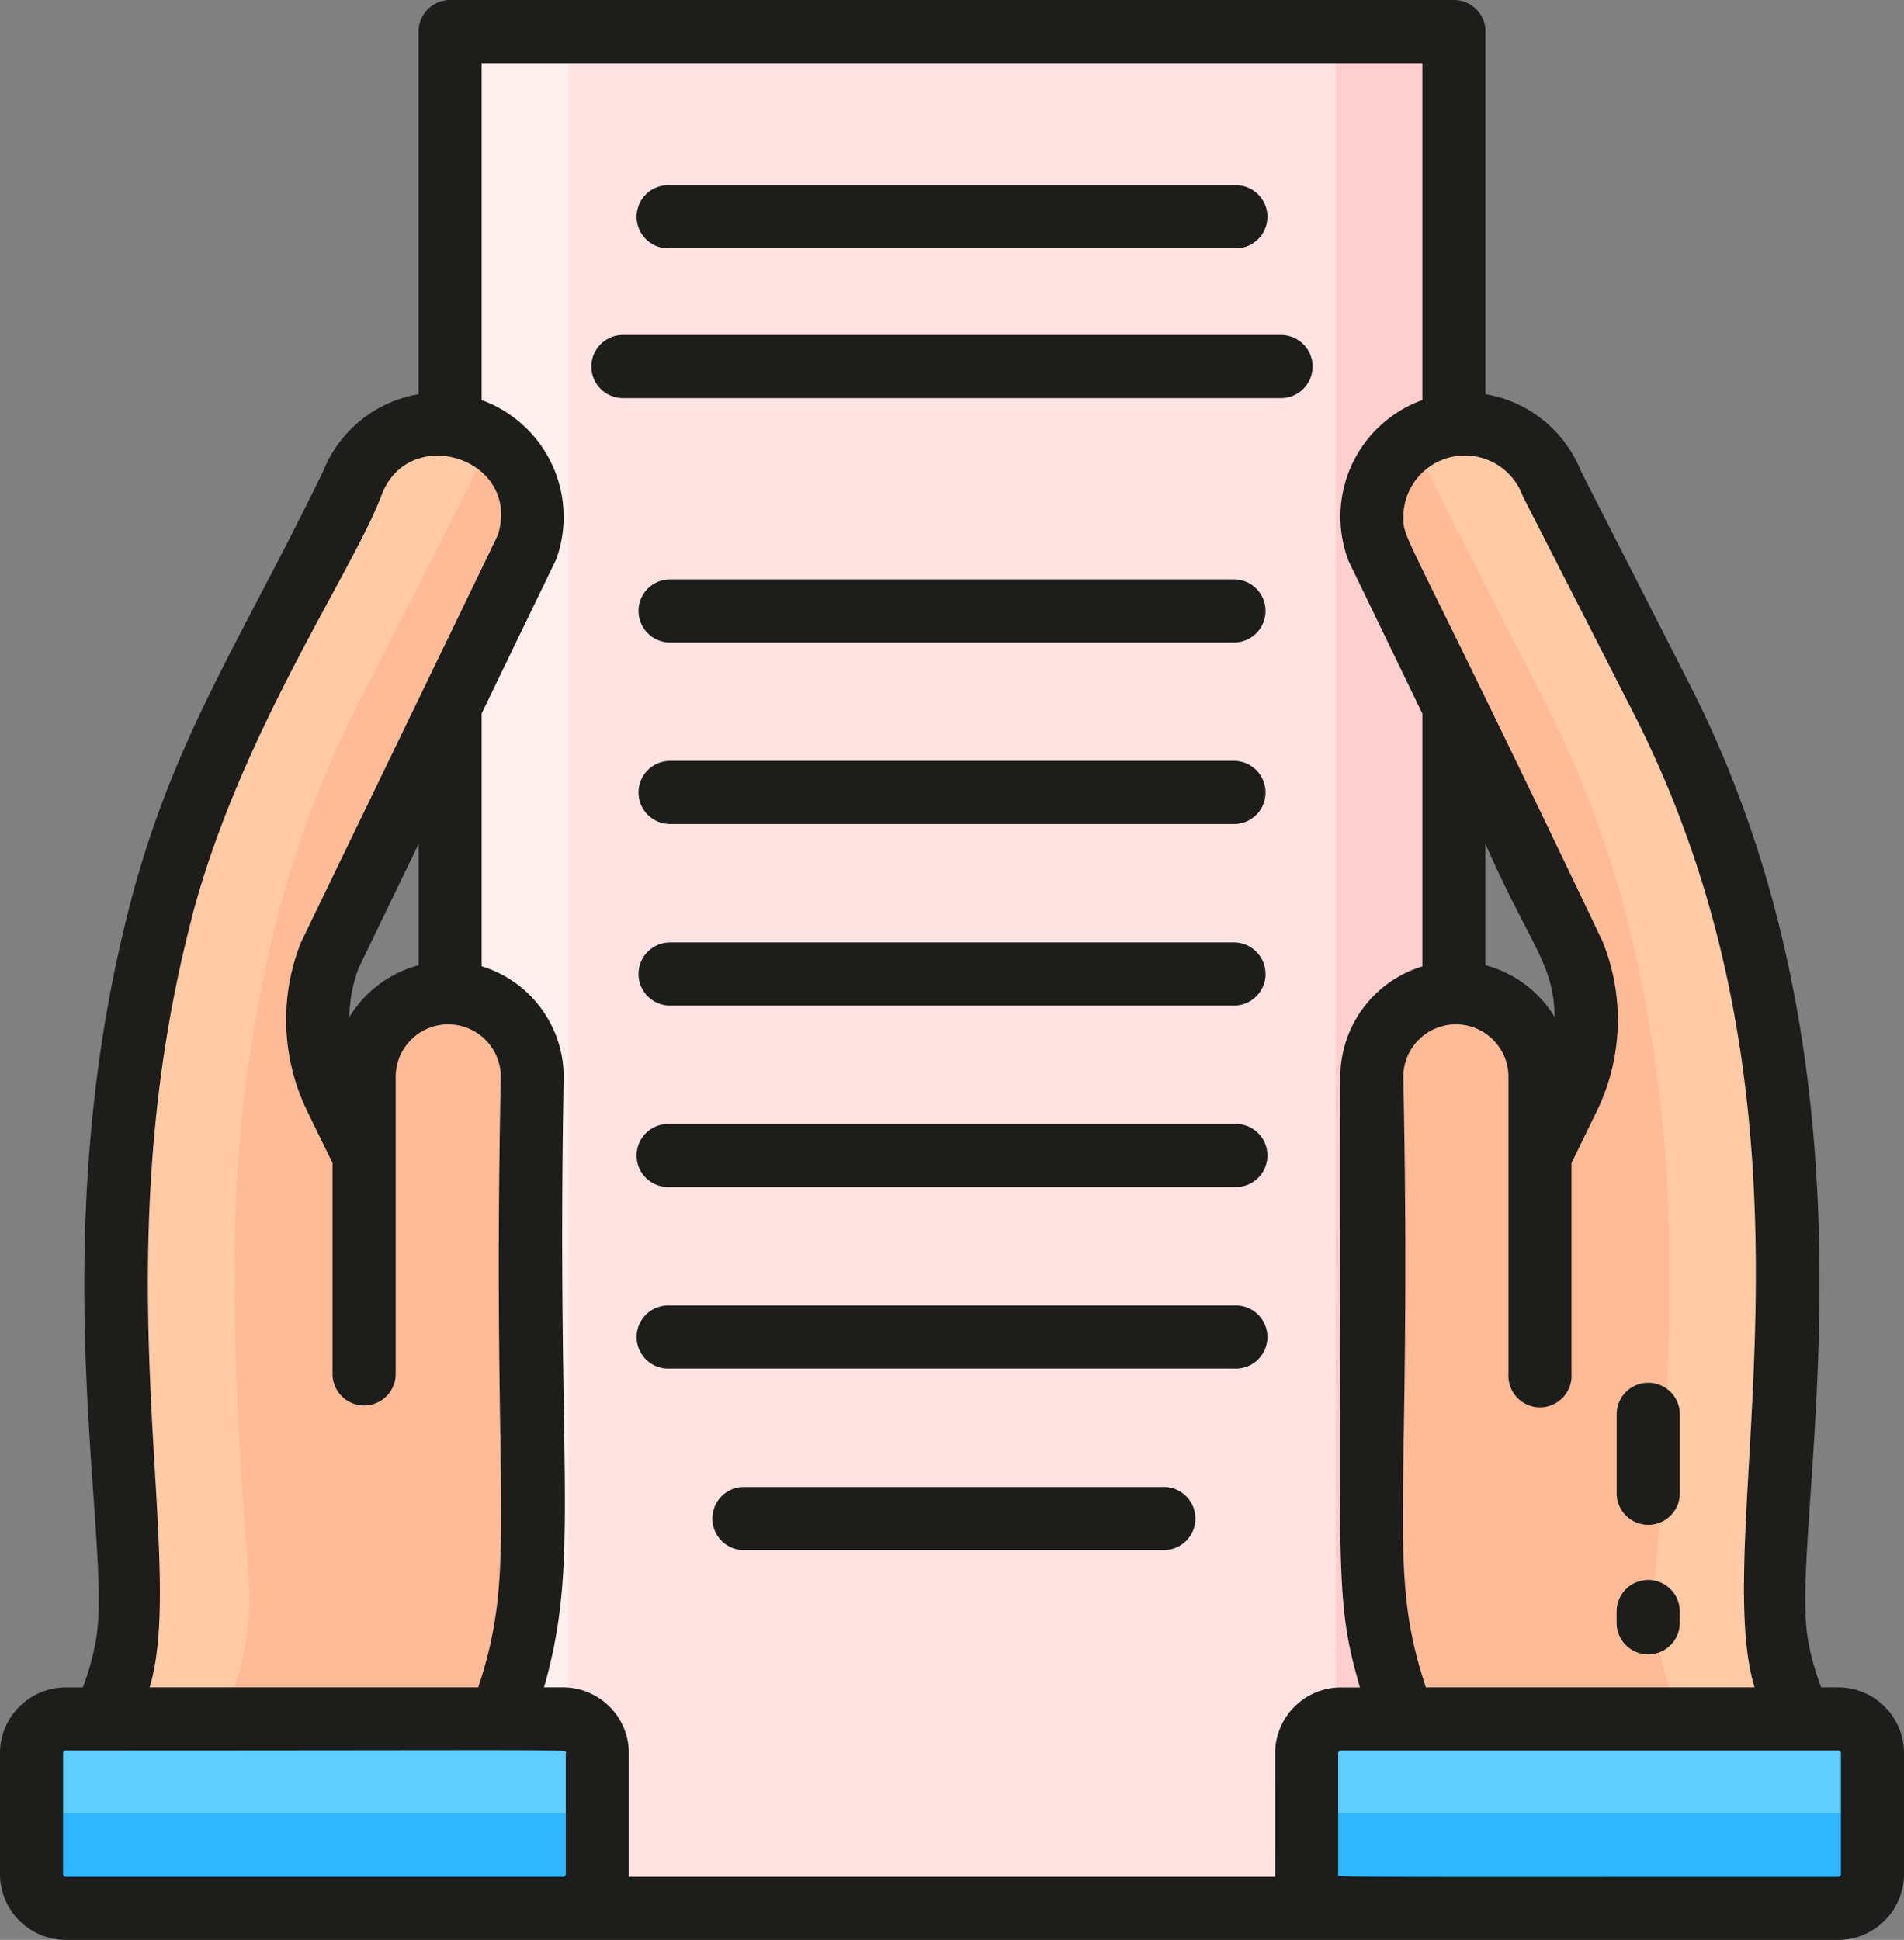 <svg xmlns="http://www.w3.org/2000/svg" width="84.418" height="86" viewBox="0 0 84.418 86">
  <rect x="0" y="0" width="84.418" height="86" fill="#808080" stroke="none"/>
  <g id="Grupo_102818" data-name="Grupo 102818" transform="translate(-213.79 -213)">
    <g id="Grupo_102895" data-name="Grupo 102895">
      <path id="Trazado_163818" data-name="Trazado 163818" d="M233.745,214.4h44.508v83.2H233.745Z" fill="#ffe2e2"/>
      <path id="Trazado_163819" data-name="Trazado 163819" d="M233.747,214.4h5.241v83.2h-5.241Z" fill="#ffefee"/>
      <path id="Trazado_163820" data-name="Trazado 163820" d="M273.01,214.4h5.242v83.2H273.01Z" fill="#ffcfcf"/>
      <path id="Trazado_163821" data-name="Trazado 163821" d="M238.753,297.6H216.709a1.52,1.52,0,0,1-1.521-1.521v-5.356a1.52,1.52,0,0,1,1.521-1.521h22.044a1.521,1.521,0,0,1,1.521,1.521v5.356A1.522,1.522,0,0,1,238.753,297.6Z" fill="#5fcdff"/>
      <path id="Trazado_163822" data-name="Trazado 163822" d="M238.753,297.6H216.709a1.52,1.52,0,0,1-1.521-1.521v-1.193a1.52,1.52,0,0,1,1.521-1.521h22.044a1.521,1.521,0,0,1,1.521,1.521v1.193A1.522,1.522,0,0,1,238.753,297.6Z" fill="#30b6ff"/>
      <path id="Trazado_163823" data-name="Trazado 163823" d="M233.477,257.018a3.8,3.8,0,0,0-3.549,3.83v3.387l-1.263-2.59a7.845,7.845,0,0,1-.253-6.3l8.75-18.1a4.127,4.127,0,0,0-7.767-2.789l-4.837,9.473a46.715,46.715,0,0,0-3.635,9.455,60.947,60.947,0,0,0-1.965,15.355v1.623c0,4.178.288,8.346.61,12.512a12.42,12.42,0,0,1-1.185,6.324h17.588a21.241,21.241,0,0,0,1.327-5.678c.037-.417.059-.837.072-1.256h.015V260.743a3.729,3.729,0,0,0-3.908-3.725Z" fill="#ffbb98"/>
      <path id="Trazado_163824" data-name="Trazado 163824" d="M234.638,234.461l-4.837,9.474a46.588,46.588,0,0,0-3.637,9.452,61.107,61.107,0,0,0-1.964,15.355v1.625c0,4.179.286,8.348.608,12.513a12.408,12.408,0,0,1-1.185,6.322h-5.241a12.421,12.421,0,0,0,1.184-6.322c-.321-4.165-.608-8.334-.608-12.513v-1.625a61.107,61.107,0,0,1,1.964-15.355,46.65,46.65,0,0,1,3.638-9.452l4.836-9.474a4.123,4.123,0,0,1,3.858-2.666,4.081,4.081,0,0,1,2.624.94,4.108,4.108,0,0,0-1.24,1.726Z" fill="#ffcaa6"/>
      <path id="Trazado_163825" data-name="Trazado 163825" d="M273.245,297.6h22.044a1.52,1.52,0,0,0,1.521-1.521v-5.356a1.52,1.52,0,0,0-1.521-1.521H273.245a1.522,1.522,0,0,0-1.521,1.521v5.356A1.522,1.522,0,0,0,273.245,297.6Z" fill="#5fcdff"/>
      <path id="Trazado_163826" data-name="Trazado 163826" d="M273.245,297.6h22.044a1.52,1.52,0,0,0,1.521-1.521v-1.193a1.52,1.52,0,0,0-1.521-1.521H273.245a1.522,1.522,0,0,0-1.521,1.521v1.193A1.522,1.522,0,0,0,273.245,297.6Z" fill="#30b6ff"/>
      <path id="Trazado_163827" data-name="Trazado 163827" d="M278.522,257.018a3.8,3.8,0,0,1,3.548,3.83v3.387l1.263-2.59a7.841,7.841,0,0,0,.253-6.3l-8.749-18.1a4.126,4.126,0,0,1,7.766-2.789l4.837,9.473a46.731,46.731,0,0,1,3.635,9.454,60.955,60.955,0,0,1,1.965,15.355v1.624c0,4.178-.288,8.346-.61,12.511a12.421,12.421,0,0,0,1.185,6.325H276.028a21.212,21.212,0,0,1-1.328-5.678c-.037-.418-.059-.837-.072-1.257h-.015V260.742a3.73,3.73,0,0,1,3.909-3.724Z" fill="#ffbb98"/>
      <path id="Trazado_163828" data-name="Trazado 163828" d="M277.361,234.461l4.836,9.474a46.649,46.649,0,0,1,3.638,9.452,61.106,61.106,0,0,1,1.963,15.355v1.625c0,4.179-.286,8.348-.608,12.513a12.408,12.408,0,0,0,1.185,6.322h5.242a12.408,12.408,0,0,1-1.185-6.322c.322-4.165.608-8.334.608-12.513v-1.625a61.106,61.106,0,0,0-1.964-15.355,46.586,46.586,0,0,0-3.637-9.452l-4.837-9.474a4.127,4.127,0,0,0-6.482-1.726,4.11,4.11,0,0,1,1.241,1.726Z" fill="#ffcaa6"/>
    </g>
    <g id="Grupo_102896" data-name="Grupo 102896">
      <path id="Trazado_163829" data-name="Trazado 163829" d="M295.289,287.806h-.752a11.069,11.069,0,0,1-.594-2.163c-.879-5.182,4.012-24.2-5.259-42.342l-4.8-9.413a5.548,5.548,0,0,0-4.23-3.414V214.4a1.4,1.4,0,0,0-1.4-1.4H233.747a1.4,1.4,0,0,0-1.4,1.4v16.076a5.553,5.553,0,0,0-4.23,3.416c-3.622,7.474-6.642,11.826-8.547,19.144-3.982,15.288-.781,28.268-1.517,32.612a11.056,11.056,0,0,1-.593,2.16h-.753a2.923,2.923,0,0,0-2.919,2.919v5.356A2.923,2.923,0,0,0,216.709,299c49.748,0,64.424,0,78.58,0a2.922,2.922,0,0,0,2.919-2.919v-5.356a2.922,2.922,0,0,0-2.918-2.919Zm-13.995-52.853c.054.141-.249-.477,4.9,9.62,9.4,18.4,3.308,36.293,5.387,43.233H277.009c-1.779-5.373-.6-7.682-1-27.063a2.331,2.331,0,1,1,4.662,0v13.165a1.4,1.4,0,1,0,2.795,0V264.56l1.122-2.3a9.246,9.246,0,0,0,.256-7.521c-8.86-18.6-8.834-17.737-8.834-18.82a2.73,2.73,0,0,1,5.282-.965Zm-1.645,20.839v-5.38c2.006,4.549,3.029,5.286,3.07,7.677a5.137,5.137,0,0,0-3.07-2.3Zm-57.372-2.054c2.141-8.218,7.167-15.414,8.427-18.784,1.217-3.226,6.217-1.629,5.159,1.771l-8.709,18.011c-.016.033-.03.065-.043.1a9.27,9.27,0,0,0,.3,7.423l1.122,2.3v9.349a1.4,1.4,0,0,0,2.8,0V260.742a2.33,2.33,0,0,1,4.661,0c-.4,19.233.771,21.712-1,27.064h-14.57c1.705-5.678-2.23-18.366,1.859-34.068Zm10.072-3.323v5.377a5.134,5.134,0,0,0-3.069,2.3,6.4,6.4,0,0,1,.415-2.185Zm6.527,40.31v5.356a.122.122,0,0,1-.114.122H216.709a.122.122,0,0,1-.123-.123v-5.356a.122.122,0,0,1,.123-.123c23.5,0,22.167-.069,22.167.123Zm31.457,5.478H241.666c0-.041.006-.081.006-.122v-5.356a2.922,2.922,0,0,0-2.919-2.919h-.844c1.632-5.7.541-9.428.874-27.063a5.135,5.135,0,0,0-3.639-4.905V244.633c3.464-7.172,3.288-6.779,3.34-6.931a5.513,5.513,0,0,0-3.34-6.966V215.8h41.71v14.935a5.5,5.5,0,0,0-3.275,7.129l3.275,6.772v11.206a5.135,5.135,0,0,0-3.639,4.905c.051,22.4-.337,22.839.872,27.062h-.843a2.921,2.921,0,0,0-2.918,2.918v0c.006,6.326-.007,5.156.007,5.478Zm25.08-.122a.123.123,0,0,1-.124.123c-23.71,0-22.167.034-22.167-.124v-5.355a.123.123,0,0,1,.123-.123h22.044a.122.122,0,0,1,.123.123v5.356Z" fill="#1d1d1b"/>
      <path id="Trazado_163830" data-name="Trazado 163830" d="M285.469,279.2a1.4,1.4,0,1,0,2.8,0V275.7a1.4,1.4,0,1,0-2.8,0Z" fill="#1d1d1b"/>
      <path id="Trazado_163831" data-name="Trazado 163831" d="M286.867,283.043a1.4,1.4,0,0,0-1.4,1.4v.5a1.4,1.4,0,1,0,2.8,0v-.5A1.4,1.4,0,0,0,286.867,283.043Z" fill="#1d1d1b"/>
      <path id="Trazado_163832" data-name="Trazado 163832" d="M243.5,224.007h25a1.4,1.4,0,1,0,0-2.795h-25a1.4,1.4,0,1,0,0,2.795Z" fill="#1d1d1b"/>
      <path id="Trazado_163833" data-name="Trazado 163833" d="M268.5,238.684h-25a1.4,1.4,0,0,0,0,2.8h25a1.4,1.4,0,1,0,0-2.8Z" fill="#1d1d1b"/>
      <path id="Trazado_163834" data-name="Trazado 163834" d="M268.5,246.732h-25a1.4,1.4,0,0,0,0,2.8h25a1.4,1.4,0,1,0,0-2.8Z" fill="#1d1d1b"/>
      <path id="Trazado_163835" data-name="Trazado 163835" d="M268.5,254.78h-25a1.4,1.4,0,1,0,0,2.8h25a1.4,1.4,0,1,0,0-2.8Z" fill="#1d1d1b"/>
      <path id="Trazado_163836" data-name="Trazado 163836" d="M268.5,262.828h-25a1.4,1.4,0,1,0,0,2.795h25a1.4,1.4,0,1,0,0-2.795Z" fill="#1d1d1b"/>
      <path id="Trazado_163837" data-name="Trazado 163837" d="M268.5,270.876h-25a1.4,1.4,0,1,0,0,2.795h25a1.4,1.4,0,1,0,0-2.795Z" fill="#1d1d1b"/>
      <path id="Trazado_163838" data-name="Trazado 163838" d="M265.307,278.924H246.691a1.4,1.4,0,0,0,0,2.795h18.616a1.4,1.4,0,1,0,0-2.795Z" fill="#1d1d1b"/>
      <path id="Trazado_163839" data-name="Trazado 163839" d="M271.986,229.249a1.4,1.4,0,0,0-1.4-1.4H241.41a1.4,1.4,0,1,0,0,2.8h29.178A1.4,1.4,0,0,0,271.986,229.249Z" fill="#1d1d1b"/>
    </g>
  </g>
</svg>
